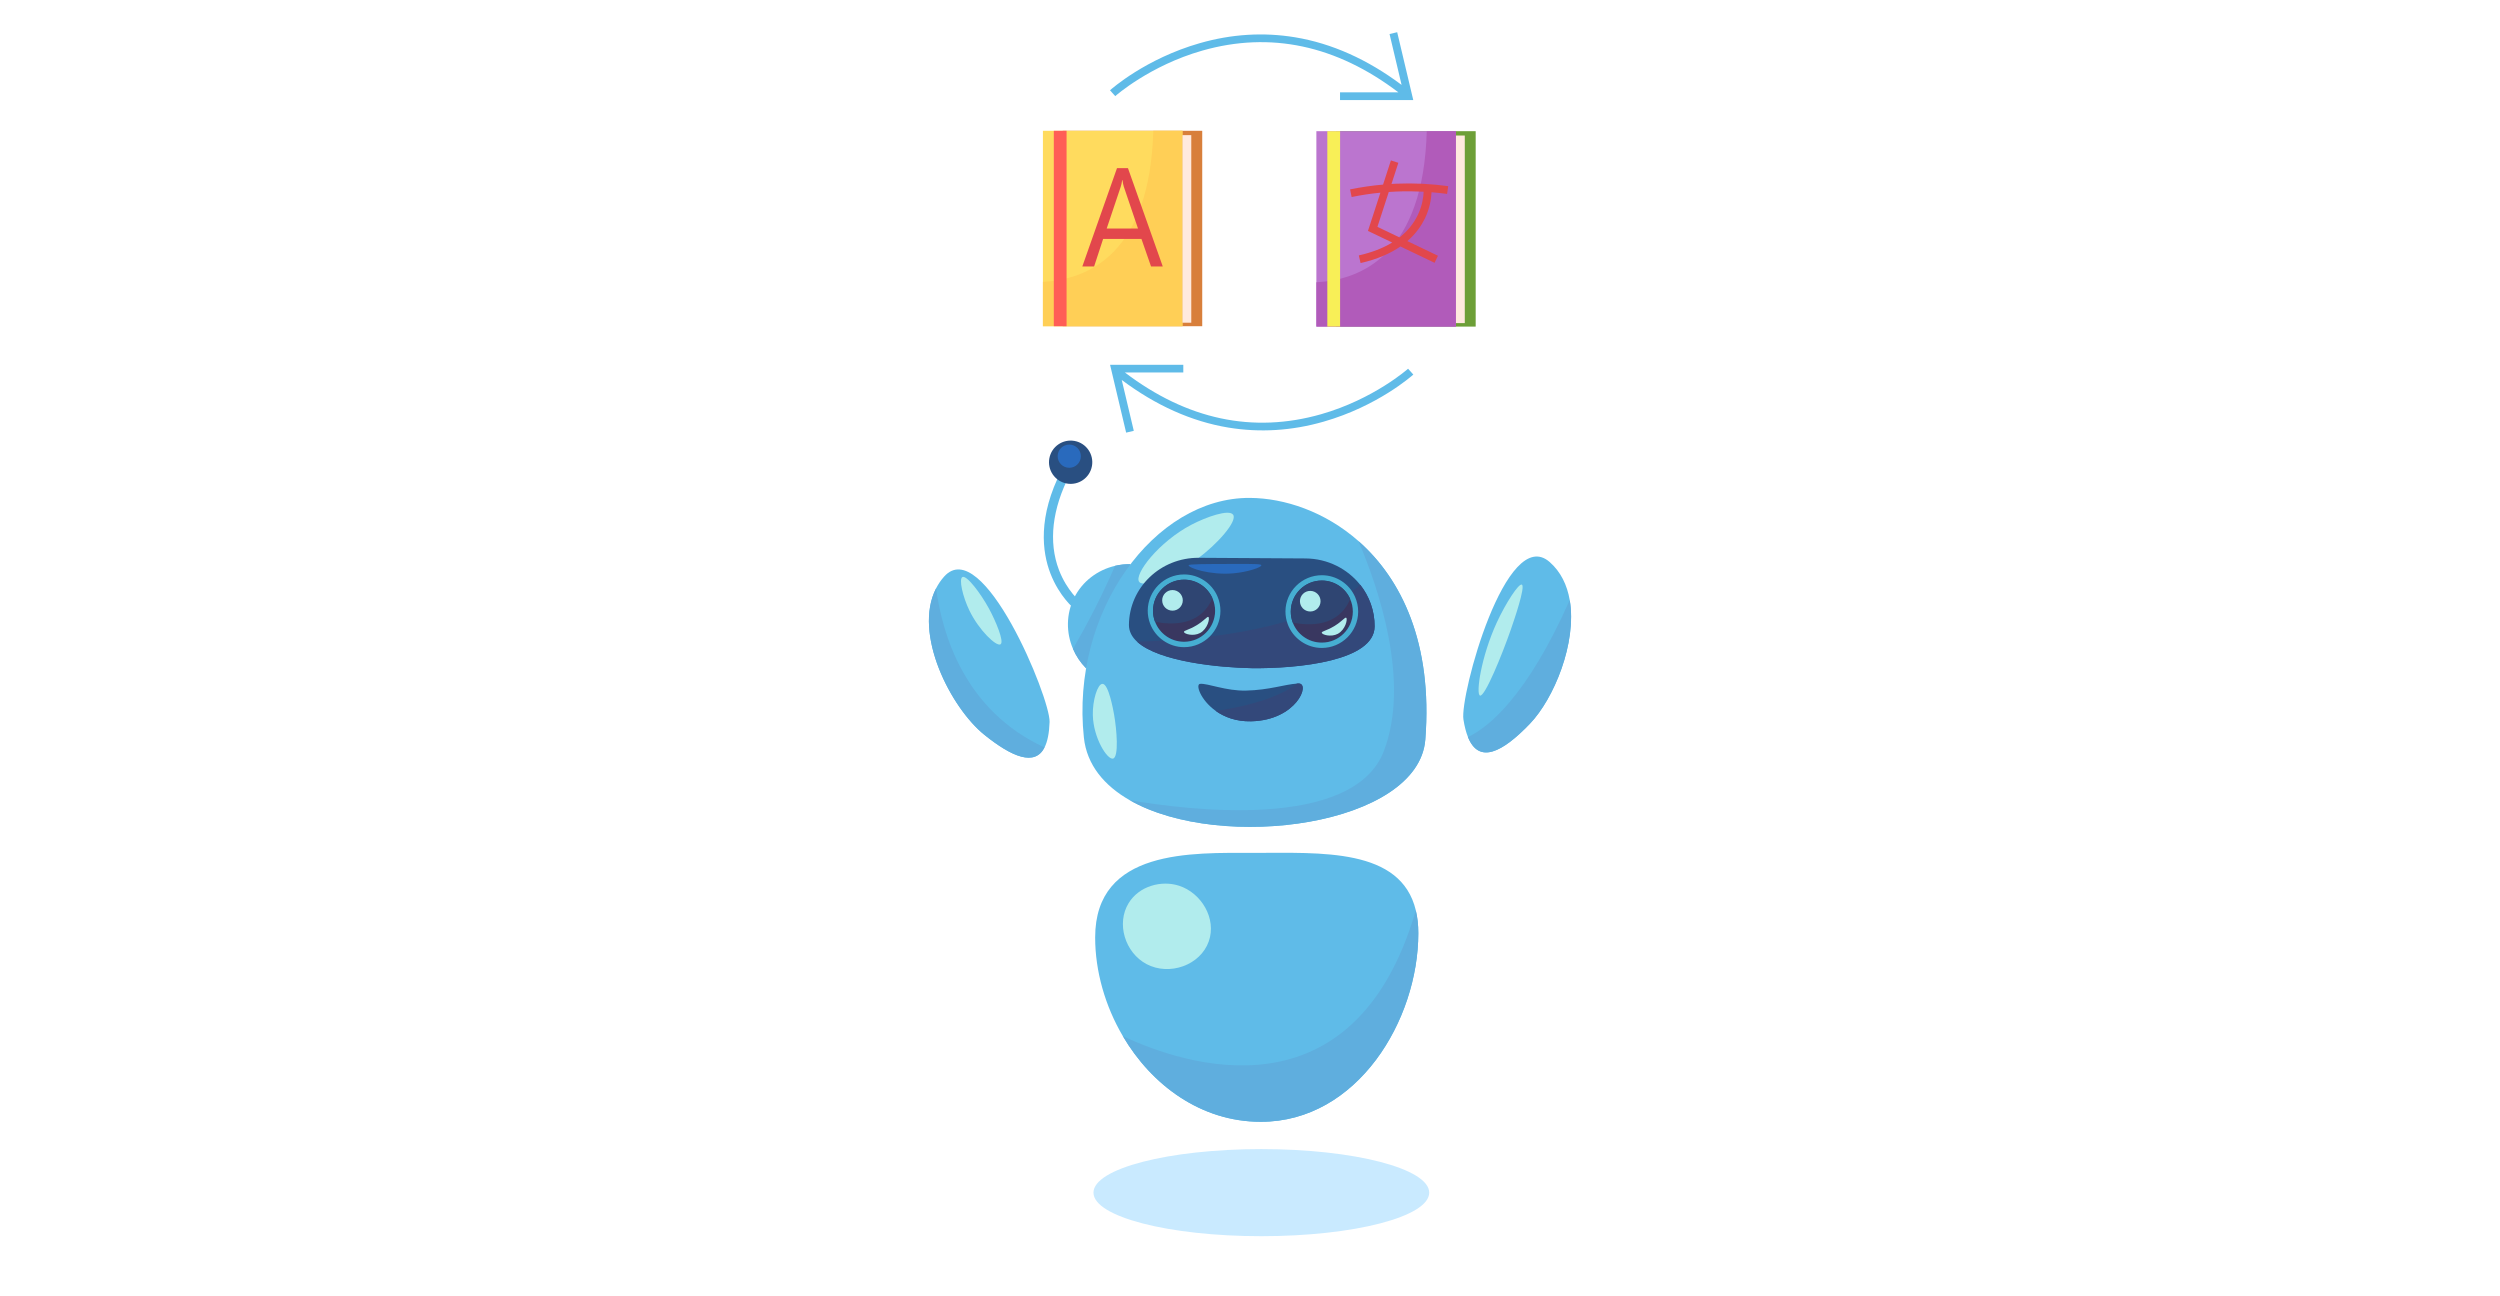<?xml version="1.0" encoding="utf-8"?>
<!-- Generator: Adobe Illustrator 21.0.2, SVG Export Plug-In . SVG Version: 6.00 Build 0)  -->
<svg version="1.1" id="Layer_2" xmlns="http://www.w3.org/2000/svg" xmlns:xlink="http://www.w3.org/1999/xlink" x="0px" y="0px"
	 viewBox="0 0 3857.2 2000" style="enable-background:new 0 0 3857.2 2000;" xml:space="preserve">
<style type="text/css">
	.st0{fill:#5FBBE8;}
	.st1{fill:#5FAEDE;}
	.st2{fill:#B1ECED;}
	.st3{fill:#294F81;}
	.st4{fill:#33487A;}
	.st5{fill:#393760;}
	.st6{fill:#46AED2;}
	.st7{fill:#2F4572;}
	.st8{fill:#296ABD;}
	.st9{fill:#D87F3B;}
	.st10{fill:#FFDB5E;}
	.st11{fill:#FFCF56;}
	.st12{fill:#FF5E56;}
	.st13{fill:#FFEADE;}
	.st14{fill:#E2474C;}
	.st15{fill:#6D9F37;}
	.st16{fill:#BB75CF;}
	.st17{fill:#B15BBA;}
	.st18{fill:#F8EF57;}
	.st19{fill:#C9EAFF;}
</style>
<g>
	<g>
		<g>
			<path class="st0" d="M1611.6,1153.2c-14.9,29.3-49.9,15.1-93-19.6c-51.4-41.5-110.4-155.8-74.3-225.9c0,0,0,0,0,0
				c3.3-6.4,7.3-12.4,12.3-18c59.2-66.7,163.9,187.2,162.8,224.2C1618.8,1131.4,1616.1,1144.3,1611.6,1153.2z"/>
			<path class="st1" d="M1611.6,1153.2c-14.9,29.3-49.9,15.1-93-19.6c-51.4-41.5-110.4-155.8-74.3-225.9
				C1453.7,978.3,1488.2,1096.5,1611.6,1153.2z"/>
			<path class="st2" d="M1526.2,939.6c10,18.5,23.6,50.6,17.5,54.5c-6.2,4-33.2-21.4-48.1-52.3c-10.2-21.1-16.5-48.6-10.7-51.5
				C1491.5,887,1513.2,915.5,1526.2,939.6z"/>
		</g>
		<g>
			<path class="st0" d="M2188.3,1439.9c0,133.8-93.8,290.9-243,290.9c-92.4,0-168.4-56.6-212.9-132.2
				c-27.3-46.4-42.7-100.1-42.7-152.2c0-137,149.6-130.5,244.4-130.5c104,0,227.4-8,250.4,88.9
				C2187,1415.2,2188.3,1426.9,2188.3,1439.9z"/>
			<path class="st1" d="M2188.3,1439.9c0,133.8-93.8,290.9-243,290.9c-92.4,0-168.4-56.6-212.9-132.2
				c92.6,43.6,356.4,133.9,452-193.8C2187,1415.2,2188.3,1426.9,2188.3,1439.9z"/>
			<path class="st2" d="M1741.4,1393.3c-19.4,31.6-5.7,76.5,27.6,94.2c35.2,18.6,83,1.9,96-35.1c12.4-35.2-11.5-74.7-45.8-85.8
				C1791.8,1357.7,1757.5,1367.1,1741.4,1393.3z"/>
		</g>
		<g>
			<path class="st0" d="M2360.3,1116.8c-42.6,44.3-78.5,62.4-95.4,20.4c-2.9-7.2-5.3-16.2-7-27.1c-5.8-36.6,65.9-301.7,133-243
				c17.3,15.2,27,35.7,31,58.7C2433.2,991.8,2397.4,1078.2,2360.3,1116.8z"/>
			<path class="st1" d="M2360.3,1116.8c-42.6,44.3-78.5,62.4-95.4,20.4c31.7-15.1,91-62.5,157-211.4
				C2433.2,991.8,2397.4,1078.2,2360.3,1116.8z"/>
			<path class="st2" d="M2331.3,970.6c-13.6,39.3-40.4,104.9-47.8,102.6c-6.7-2.1,1.5-59.8,25.9-112.8
				c13.6-29.5,33.7-60.6,38.6-58.4C2354.1,904.7,2335.5,958.4,2331.3,970.6z"/>
		</g>
		<g>
			<path class="st0" d="M1675.7,1031.1c-8.8-8.9-15.5-19.1-20.2-30c-10.8-25.1-10.6-54,1.8-78.8c12.5-25.2,36-43,63.2-49.3
				c7.7-1.8,15.7-2.7,23.8-2.5C1762.2,976.7,1675.7,1031.1,1675.7,1031.1z"/>
			<path class="st1" d="M1675.7,1031.1c-8.8-8.9-15.5-19.1-20.2-30c10.9-18.8,21.9-38.9,32.8-60.2c12-23.4,22.6-46.2,32.1-67.9
				c7.7-1.8,15.7-2.7,23.8-2.5C1721.4,924,1698.5,977.6,1675.7,1031.1z"/>
			<path class="st0" d="M2199.1,1141c-10.3,132.5-314.5,174.5-456.1,93.6c-39.4-22.5-66.2-54.5-70.7-96.6
				c-20.7-193.9,108.6-370.6,256-369.8c53.4,0.3,116.1,21.1,167.8,66.7C2162.3,893.3,2210.7,992.4,2199.1,1141z"/>
			<path class="st1" d="M2199.1,1141c-10.3,132.5-314.5,174.5-456.1,93.6c86.8,14.9,345.1,48.1,392.3-76.2
				c40.6-106.9-8-250.1-39.3-323.4C2162.3,893.3,2210.7,992.4,2199.1,1141z"/>
			<path class="st2" d="M1757.6,897.7c7.8,10.4,56.2-11,88.8-34.7c31.2-22.7,63.1-58.6,56.2-68.8c-6.2-9.1-41.9,3.6-64.4,15.4
				C1787.9,835.9,1749.2,886.3,1757.6,897.7z"/>
			<path class="st2" d="M1686.1,1103.5c0.9,35.4,22.4,69.1,31.2,66.9c9.2-2.4,5.7-44.7,1.6-67.9c-1.2-6.7-8.4-47.5-17.9-47.4
				C1693.4,1055.1,1685.5,1080.6,1686.1,1103.5z"/>
			<g>
				<path class="st3" d="M2120.9,966.5c-0.2,26.6-29.4,42.8-67.1,52.3c-39.7,10-88.7,12.6-122.8,12.1
					c-48.8-0.8-142.9-9.8-176.7-40.9c-7.9-7.3-12.5-15.8-12.5-25.7c0.2-28.8,12.3-54.8,31.8-73.6c19.5-18.8,46.4-30.3,76-30.1
					l164.6,1c34.4,0.2,65,16.2,84.5,40.8C2112.7,920.1,2121,942.4,2120.9,966.5z"/>
				<path class="st4" d="M2120.9,966.5c-0.2,26.6-29.4,42.8-67.1,52.3c-39.7,10-88.7,12.6-122.8,12.1
					c-48.8-0.8-142.9-9.8-176.7-40.9c96.7-2.3,261.2-17.3,344.5-87.7C2112.7,920.1,2121,942.4,2120.9,966.5z"/>
				<g>
					<g>
						<path class="st5" d="M2087.3,943.9c-0.2,26.5-21.7,47.8-48.2,47.6c-20.5-0.1-37.8-13-44.6-31.1c-2-5.3-3.1-11.1-3-17.1
							c0.2-26.5,21.7-47.8,48.2-47.6c19.5,0.1,36.2,11.8,43.5,28.6C2085.9,930.3,2087.4,936.9,2087.3,943.9z"/>
						<path class="st6" d="M2039.4,895.7c19.5,0.1,36.5,11.8,43.8,28.6c2.7,6,4.1,12.6,4.1,19.6c-0.2,26.4-21.6,47.6-47.9,47.6
							c-0.1,0-0.2,0-0.3,0c-20.5-0.1-37.8-13-44.6-31.1c-2-5.3-3.1-11.1-3-17.1C1991.7,917,2013.1,895.7,2039.4,895.7L2039.4,895.7z
							 M2039.4,887.5L2039.4,887.5c-30.8,0-55.9,25-56.1,55.8c0,6.9,1.2,13.6,3.6,20c8.1,21.6,29.1,36.3,52.2,36.4l0.3,0
							c30.8,0,55.9-25,56.1-55.8c0-8-1.6-15.7-4.8-23c-8.9-20.2-28.9-33.3-51-33.4L2039.4,887.5L2039.4,887.5z"/>
					</g>
					<path class="st7" d="M2083.2,924.2c-18.1,43.1-62.5,41.6-88.6,36.4c-2-5.3-3.1-11.1-3.1-17.1c0.1-26.5,21.6-47.9,48-47.8
						C2059.1,895.7,2075.8,907.4,2083.2,924.2z"/>
					
						<ellipse transform="matrix(5.776179e-03 -1 1 5.776179e-03 1082.271 2943.718)" class="st2" cx="2021.5" cy="927.6" rx="15.9" ry="15.9"/>
					<path class="st2" d="M2077,953.1c2.6,1.8-1,18.4-12.9,24.8c-10.6,5.6-24.5,1.4-24.8-1.7c-0.2-2.3,7-2.8,19.2-10.1
						C2071.1,958.4,2075.1,951.9,2077,953.1z"/>
				</g>
				<g>
					<g>
						<path class="st5" d="M1874.8,942.6c-0.2,26.5-21.7,47.8-48.2,47.6c-20.5-0.1-37.8-13-44.6-31.1c-2-5.3-3.1-11.1-3-17.1
							c0.2-26.5,21.7-47.8,48.2-47.6c19.5,0.1,36.2,11.8,43.5,28.6C1873.4,929,1874.8,935.7,1874.8,942.6z"/>
						<path class="st6" d="M1827.3,894.3c19.5,0.1,36.1,12,43.4,28.7c2.7,6,4.1,12.6,4.1,19.6c-0.2,26.4-21.6,47.6-47.9,47.6
							c-0.1,0-0.2,0-0.3,0c-20.5-0.1-37.8-13-44.6-31.1c-2-5.3-3.1-11.1-3-17.1C1779.1,915.7,1800.9,894.3,1827.3,894.3
							L1827.3,894.3z M1826.9,886.3L1826.9,886.3c-30.8,0-55.9,25-56.1,55.8c0,6.9,1.2,13.6,3.6,20c8.1,21.6,29.1,36.3,52.2,36.4
							l0.3,0c30.8,0,55.9-25,56.1-55.8c0-8-1.6-15.7-4.8-23c-8.9-20.2-28.9-33.3-51-33.4L1826.9,886.3L1826.9,886.3z"/>
					</g>
					<path class="st7" d="M1870.6,922.9c-18.1,43.1-62.5,41.6-88.6,36.4c-2-5.3-3.1-11.1-3.1-17.1c0.1-26.5,21.6-47.9,48-47.8
						C1846.5,894.5,1863.2,906.2,1870.6,922.9z"/>
					
						<ellipse transform="matrix(5.776175e-03 -1 1 5.776175e-03 872.162 2729.929)" class="st2" cx="1809" cy="926.4" rx="15.9" ry="15.9"/>
					<path class="st2" d="M1864.4,951.9c2.6,1.8-1,18.4-12.9,24.8c-10.6,5.6-24.5,1.4-24.8-1.7c-0.2-2.3,7-2.8,19.2-10.1
						C1858.6,957.2,1862.6,950.7,1864.4,951.9z"/>
				</g>
				<path class="st8" d="M1946.1,872.1c0.4,3.2-21.1,10.6-43.4,12.5c-36.2,3.1-69.3-8.5-68.8-12.5c0.2-1.8,23.1-1.9,68.9-2
					C1939.5,869.9,1945.9,870.4,1946.1,872.1z"/>
			</g>
			<g>
				<path class="st0" d="M1658,939.7c-1-0.8-23.6-19.2-37.4-55.1c-12.6-32.8-19.8-87.1,17.4-159.3l12.7,6.6
					c-27.5,53.4-33.3,104.4-16.8,147.6c12.4,32.3,32.8,48.9,33,49.1L1658,939.7z"/>
				
					<ellipse transform="matrix(0.183 -0.983 0.983 0.183 648.058 2207.198)" class="st3" cx="1652.7" cy="713.5" rx="33.4" ry="33.4"/>
				
					<ellipse transform="matrix(4.719241e-03 -1 1 4.719241e-03 938.154 2350.219)" class="st8" cx="1649.7" cy="703.8" rx="17.9" ry="17.9"/>
			</g>
			<g>
				<path class="st3" d="M1930.1,1112.9c-23,0.5-41.1-6.6-54.3-16c-23.7-16.9-31.6-41.1-24.2-41.8c11.6-1.1,39.6,11.1,70.8,10.4
					c35.9-0.8,60.2-9.7,78.7-10.8c0.8-0.1,1.6-0.1,2.4-0.1C2022.4,1054.1,2000.7,1111.4,1930.1,1112.9z"/>
				<path class="st4" d="M1930.1,1112.9c-23,0.5-41.1-6.6-54.3-16c31.2-4.5,92.3-16.2,125.3-42.3c0.8-0.1,1.6-0.1,2.4-0.1
					C2022.4,1054.1,2000.7,1111.4,1930.1,1112.9z"/>
			</g>
		</g>
	</g>
	<g>
		<g>
			<rect x="1639.6" y="201.8" class="st9" width="215.3" height="301.5"/>
			<rect x="1609.1" y="201.8" class="st10" width="215.3" height="301.5"/>
			<path class="st11" d="M1824.4,201.8v301.5h-215.3v-68.4c71-3.7,165.1-44.6,170.3-233.1H1824.4z"/>
			<rect x="1625.9" y="201.8" class="st12" width="19.7" height="301.5"/>
			<rect x="1824.4" y="208.5" class="st13" width="13.6" height="289.4"/>
			<g>
				<path class="st14" d="M1794,411.1h-18.1l-14.8-42.5H1702l-13.9,42.5h-18.2l53.5-151.7h16.9L1794,411.1z M1755.8,352.6
					l-21.9-64.6c-0.7-2.1-1.4-5.5-2.1-10.2h-0.4c-0.6,4.3-1.4,7.7-2.2,10.2l-21.7,64.6H1755.8z"/>
			</g>
		</g>
		<g>
			<rect x="2061.5" y="202.4" class="st15" width="215.3" height="301.5"/>
			<rect x="2031" y="202.4" class="st16" width="215.3" height="301.5"/>
			<path class="st17" d="M2246.3,202.4v301.5H2031v-68.4c71-3.7,165.1-44.6,170.3-233.1H2246.3z"/>
			<rect x="2047.9" y="202.4" class="st18" width="19.7" height="301.5"/>
			<rect x="2246.4" y="209.1" class="st13" width="13.6" height="289.4"/>
			<path class="st14" d="M2198.6,336.8c7.7-16.2,9.7-31,10.1-40.2c8,0.7,16,1.5,24,2.6l1.7-12c-26.3-3.6-53-4.9-79.5-3.8
				c-2.7,0.1-5.3,0.3-8,0.4l10.6-32.6l-11.5-3.7l-12.1,37.3c-17.1,1.5-34.1,4-50.9,7.4l2.4,11.8c14.6-3,29.5-5.3,44.4-6.7l-19.2,59
				l37.4,17.9c-14.2,8.7-31.4,15.3-51.5,19.9l2.7,11.8c26.4-6,46.4-15.2,61.5-25.6l52.7,25.2l5.2-10.9l-47.2-22.6
				C2184.9,360.3,2193.3,347.7,2198.6,336.8z M2125.2,350l17.5-53.8c4.2-0.3,8.4-0.5,12.5-0.7c13.7-0.6,27.5-0.4,41.3,0.3
				c-0.3,7.9-2,21.6-9.2,36.3c-6.5,13.3-15.8,24.7-28,34.2L2125.2,350z"/>
		</g>
		<path class="st0" d="M2067.5,154.4h113l-24.8-104.7l-11.8,2.8l18.6,78.5c-52.6-39.4-107.8-64.1-164.5-73.5
			c-48.4-8-97.8-5-146.9,9.1c-83.5,23.9-136.3,70.7-138.5,72.7l8.1,9c0.5-0.5,53.3-47.1,134.2-70.2c105.2-30,207-8.3,302.7,64.4
			h-90.1V154.4z"/>
		<path class="st0" d="M1825.7,562.8h-113l24.8,104.7l11.8-2.8l-18.6-78.5c52.6,39.4,107.8,64.1,164.5,73.5c48.4,8,97.8,5,146.9-9.1
			c83.5-23.9,136.3-70.7,138.5-72.7l-8.1-9c-0.5,0.5-53.3,47.1-134.2,70.2c-105.2,30-207,8.3-302.7-64.4h90.1V562.8z"/>
	</g>
	<ellipse class="st19" cx="1946.1" cy="1840.1" rx="259" ry="67.2"/>
</g>
</svg>
